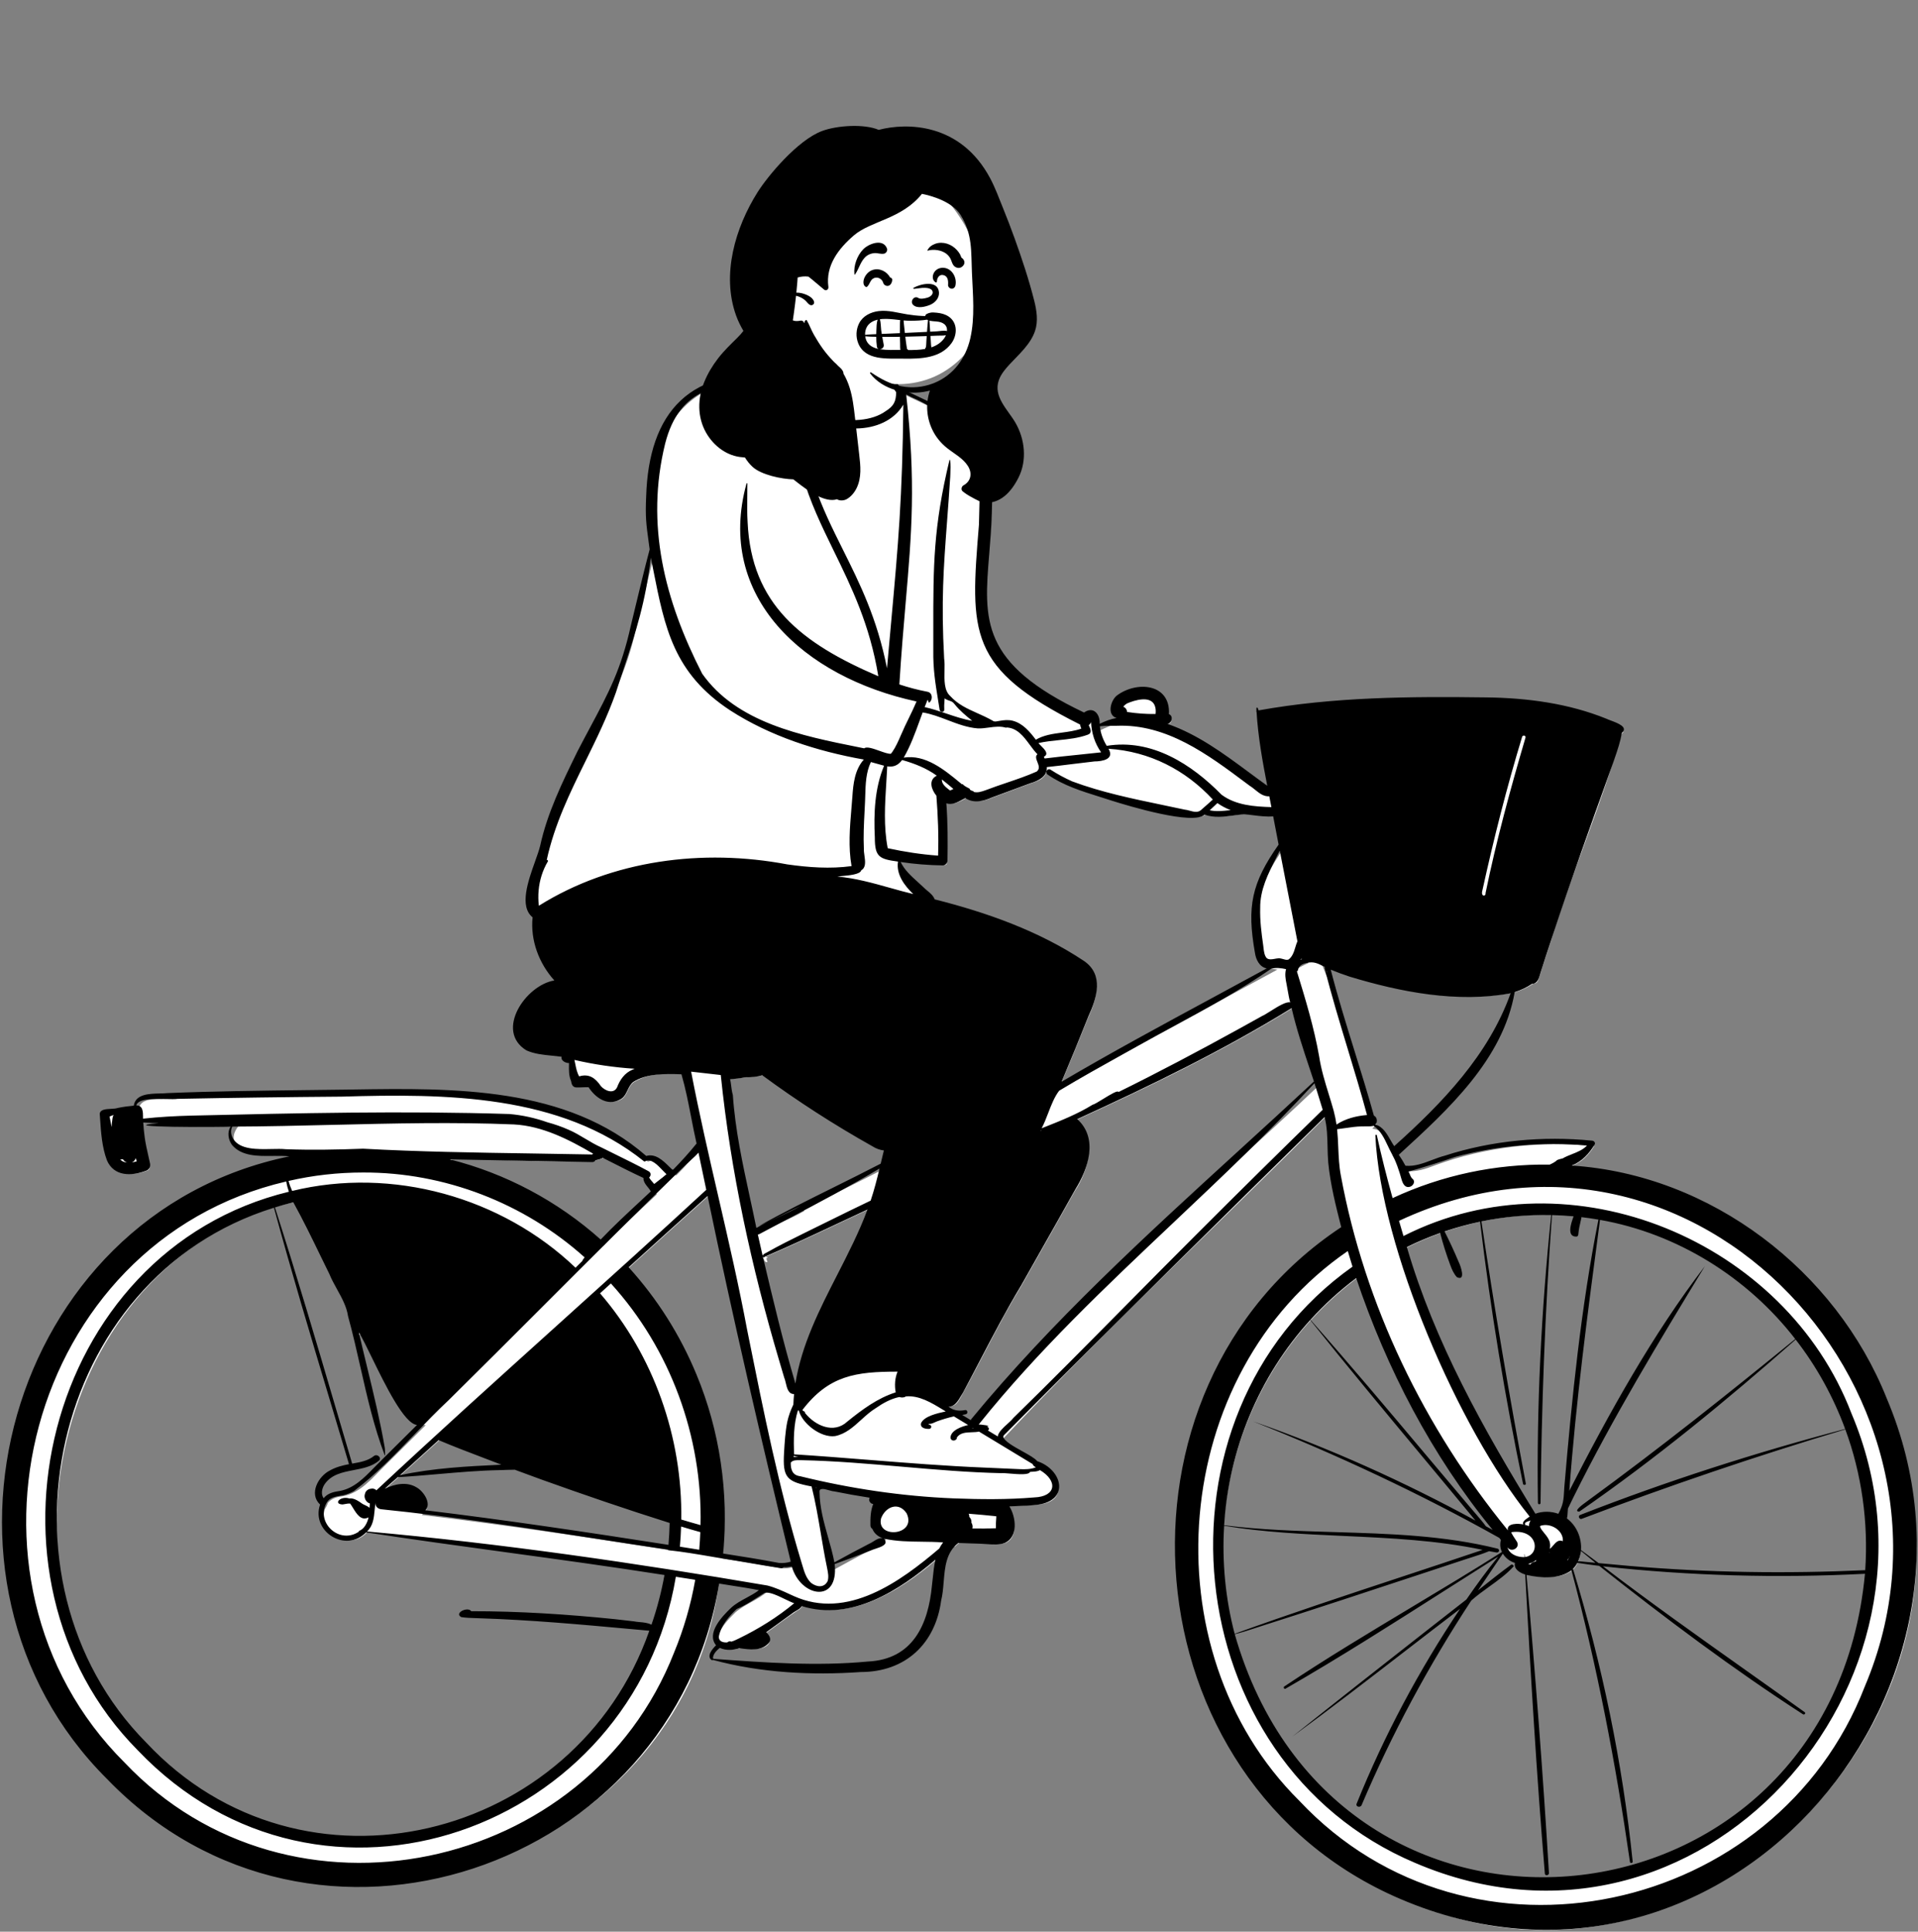 <svg width="853" height="859" viewBox="0 0 853 859" fill="none" xmlns="http://www.w3.org/2000/svg">
<rect x="0" y="0" width="853" height="859" fill="#808080" stroke="none"/>
<path fill-rule="evenodd" clip-rule="evenodd" d="M831.862 699.602C818.982 864.625 594.152 888.319 549.27 729.314L549.242 729.324C549.084 728.706 548.745 727.468 548.565 726.857L548.593 726.851C544.611 711.275 543.126 694.417 544.257 678.094L544.26 678.094C546.412 644.412 560.769 610.744 583.811 586.141L583.813 586.144C590.235 579.191 597.293 572.93 604.827 567.388C619.063 610.313 639.708 648.699 665.871 680.625L664.859 681.874C666.12 682.571 667.373 683.268 668.625 683.97C669.059 684.494 669.53 685.082 669.958 685.623C668.211 690.082 671.919 694.408 676.304 695.261C674.968 698.398 678.239 699.638 680.202 700.203C686.67 701.682 694.269 702.004 699.166 698.381C705.489 692.597 703.269 681.184 696.435 676.848C696.462 676.775 696.486 676.7 696.51 676.626C695.595 676.529 694.767 676.19 694.087 675.635C690.668 674.314 686.678 674.328 683.33 675.806C660.594 638.875 637.794 598.739 625.176 554.984C630.506 552.323 636.047 549.967 641.673 547.993L641.67 547.985C641.821 547.934 642.276 547.781 642.419 547.728L642.419 547.731C647.641 545.935 653.017 544.431 658.426 543.266L658.425 543.261C658.902 543.164 659.897 542.955 660.377 542.853L660.378 542.859C670.019 540.918 680.064 540.002 690.067 540.144L690.068 540.143C690.443 540.149 691.866 540.178 692.328 540.187L692.327 540.196C695.726 540.29 699.223 540.541 702.637 540.869C702.603 540.995 702.55 541.159 702.484 541.349C702.763 541.364 703.035 541.406 703.301 541.471C703.34 541.3 703.381 541.129 703.419 540.959C706.113 541.263 708.835 541.631 711.511 542.085L711.511 542.084L713.427 542.415L713.426 542.422C747.774 548.482 780.139 568.854 801.221 596.763L801.22 596.764C810.117 608.352 817.268 621.264 822.493 635.173L822.495 635.172L823.334 637.448L823.329 637.449C830.349 657.004 833.287 678.474 831.828 699.603L831.862 699.602ZM586.265 482.969C534.624 532.118 477.341 577.842 433.619 634.639L425.443 629.704L426.268 629.546C423.536 629.275 421.009 626.721 418.986 625.059C423.344 625.365 424.732 626.174 427.329 621.201C436.428 604.856 444.275 588.181 454.086 572.048C462.113 557.826 470.147 543.738 478.169 529.369C482.408 523.179 489.491 506.701 477.817 498.416C508.403 484.468 543.642 467.713 576.308 447.388C578.951 459.336 583.075 470.893 586.864 482.411L586.265 482.969ZM410.777 396.53C406.4 392.508 401.581 388.626 399.384 382.794C406.146 383.906 412.835 384.547 420.303 384.67C420.729 384.67 421.122 384.27 421.127 383.824C421.279 375.222 421.267 365.752 420.488 356.559C424.159 358.377 427.108 356.302 430.432 354.52C433.914 357.12 437.51 356.349 441.765 354.521C441.805 354.509 458.958 348.158 458.997 348.152C462.822 346.956 464.464 345.816 465.427 343.387C465.922 343.518 466.92 343.779 467.414 343.906C471.522 349.995 531.132 368.9 536.431 361.889C541.974 364.24 548.602 362.338 554.47 361.918C559.057 362.303 563.72 363.334 568.3 362.754C569.204 367.498 570.12 372.244 571.038 376.985C558.729 394.911 556.898 403.03 560.405 424.567C561.163 429.023 562.633 430.519 568.122 431.167C535.506 449.013 502.707 466.116 470.5 485.198C475.056 474.411 479.585 463.418 483.873 452.637C485.395 449.326 487.432 444.462 487.594 439.931C488.855 423.108 436.318 407.682 415.736 402.113C415.154 399.719 412.512 398.307 410.777 396.53V396.53ZM578.325 427.367C578.562 426.958 579.491 425.005 579.717 424.553C580.242 425.547 581.273 427.388 581.932 428.284C580.647 428.745 577.502 430.464 576.256 431.121L578.325 427.367ZM395.365 513.021C394.811 515.263 394.308 517.392 393.822 519.439C381.653 525.777 369.552 531.572 357.344 537.783L357.73 538.495C350.821 542.535 343.304 544.98 336.518 549.175C331.213 526.308 327.169 503.143 324.163 479.796C326.964 479.693 329.748 479.43 332.579 478.853C335.404 478.924 338.051 478.612 340.299 477.87C356.001 489.45 372.616 500.169 389.691 509.753C391.589 511.016 393.566 511.427 395.711 511.622L395.365 513.021ZM393.393 686.408C391.488 686.22 389.763 688.215 387.929 688.871C382.236 691.813 376.675 694.808 371.202 697.858C369.306 686.846 364.565 676.655 364.241 665.268L364.058 665.612C363.369 664.275 361.969 661.892 361.163 660.609C362.511 660.923 365.06 661.507 366.39 661.809L366.241 662.016C367.963 661.719 370.313 662.811 371.943 663.022C377.853 664.139 383.889 665.285 389.883 666.155C388.341 668.557 388.425 668.687 391.279 668.692C389.646 671.964 389.267 675.924 389.424 679.371C389.47 679.997 389.723 679.872 390.042 680.117C390.675 681.915 391.914 683.154 394.02 683.942L393.393 686.408ZM341.329 561.234L340.794 559.563L341.458 559.339C341.352 559.078 340.937 558.929 340.612 558.996L340.551 558.805C356.93 551.817 372.96 543.96 389.115 536.516C379.629 563.884 360.776 587.543 356.042 616.569L353.546 616.732C347.985 597.966 343.437 578.744 339.039 560.156L339.821 559.892C339.713 560.71 340.526 561.425 341.329 561.234V561.234ZM353.119 696.769C351.34 697.374 349.19 697.589 347.209 697.386C338.597 695.728 329.823 694.373 321.264 693.033C326.132 646.362 310.561 598.813 278.815 564.573C290.62 553.841 303.145 542.538 316.525 530.533C329.029 591.173 343.242 651.033 354.231 696.395L353.119 696.769ZM300.135 678.383C300.057 682.102 299.823 685.864 299.484 689.567C264.014 684.03 225.896 678.273 187.593 673.69L189.3 671.85C191.447 669.213 187.835 664.88 185.699 663.671C181.689 661.284 177.194 662.186 172.757 664.297L171.287 662.24C179.48 654.827 187.687 647.477 195.844 640.024C205.322 644.062 214.916 647.55 224.478 651.249L224.104 653.548C226.24 653.558 228.392 653.278 230.437 653.486C254.059 662.291 278.986 670.764 300.156 677.423L300.135 678.383ZM297.804 701.729C296.361 709.794 294.219 717.751 291.485 725.434L291.465 725.424C261.631 819.799 132.244 851.892 65.093 776.853C-10.331 703.04 26.471 556.487 132.138 534.294C138.187 545.167 143.268 556.131 148.694 567.142C151.303 573.508 156.013 579.161 157.081 586.135C157.785 588.697 158.444 591.258 159.079 593.818C159.182 593.866 159.286 593.914 159.391 593.959C159.383 593.926 159.375 593.893 159.367 593.859L161.703 592.892C166.373 600.917 172.345 614.986 177.662 623.543C184.549 633.907 184.216 633.153 189.344 633.746C183.249 639.792 177.06 645.936 170.965 651.975C165.559 657.225 160.452 663.899 152.318 665.395C149.672 665.638 147.427 666.485 145.855 668.268C145.488 669.376 144.939 670.417 144.315 671.41C141.524 681.902 155.897 690.059 163.397 681.173C208.549 688.092 252.863 693.312 298.036 700.442L297.804 701.729ZM201.077 515.381C219.158 515.128 241.03 517.327 264.955 515.991C266.38 515.61 268.016 515.328 269.108 514.535C275.485 517.776 281.966 521.119 288.523 524.145C288.018 526.987 291.094 528.679 292.074 531.165C284.073 538.689 275.84 546.048 268.248 554.1C249.081 536.72 225.707 524.171 200.739 517.902L201.077 515.381ZM850.651 665.61C841.523 590.957 775.669 524.593 699.956 520.698L699.574 518.227C703.185 516.823 706.354 513.93 708.997 509.627C685.06 507.232 660.353 510.054 638.337 518.156C634.25 519.739 629.815 521.312 625.282 520.719C624.625 519.419 623.828 518.062 622.952 516.696C622.915 516.69 622.878 516.681 622.841 516.668C621.503 516.195 620.219 515.545 619.568 514.218C618.966 512.991 618.986 511.515 618.736 510.195C618.691 509.955 618.748 509.75 618.862 509.592C616.764 505.984 614.814 502.335 610.313 501.93L611.794 500.351C612.415 499.631 612.044 498.355 610.979 498.136C604.962 476.403 597.606 455.581 591.89 433.711L590.057 434.238C589.822 433.643 588.371 430.033 588.104 429.365L591.348 431.617L590.961 430.118C619.393 441.155 647.002 446.018 673.521 441.394L673.535 441.317C676.668 440.367 679.609 439.017 682.043 437.294C683.581 437.407 683.991 436.492 684.739 433.98C686.301 428.829 688.057 423.638 689.723 418.612C699.278 387.409 712.438 357.441 721.1 326.402C721.327 326.216 722.119 325.461 721.961 325.42C687.842 305.525 605.72 311.566 561.193 318.237C561.965 330.245 564.266 342.002 566.489 353.429C550.319 341.961 534.871 328.466 515.456 322.709L520.026 321.779C520.774 321.656 521.249 320.211 520.465 319.906L519.566 319.584C521.239 306.619 506.624 305.095 498.444 311.476C496.654 312.955 494.658 318.05 497.972 319.168L497.824 321.652C495.1 322.062 491.607 323.598 488.693 325.088C489.347 321.127 487.884 315.702 483.26 319.437C416.972 289.129 445.729 257.999 440.345 208.861C440.002 194.108 438.224 193.18 424.181 186.57C416.079 181.627 407.368 178.166 398.978 173.82L399.574 173.225C398.799 171.679 397.123 168.333 396.2 166.49L395.856 166.591C394.578 163.509 393.594 160.384 393.015 157.14C392.678 153.37 390.913 151.085 386.709 150.365C376.137 148.141 365.563 149.843 361.326 161.001L361.273 161.009C360.245 163.957 358.261 166.967 355.791 168.404L357.32 169.77C357.256 169.887 357.192 170.005 357.128 170.121L354.728 169.406C354.734 169.277 354.748 169.096 354.759 168.965C353.411 169.577 351.813 170.038 350.178 170.036C298.986 161.353 283.656 201.365 291.266 245.492C288.251 256.88 285.586 268.286 282.836 279.62C274.81 317.453 250.712 340.967 242.505 377.538C240.34 386.426 231.354 402.77 239.243 408.47C237.891 418.916 242.28 430.137 250.107 437.992C238.281 438.323 221.802 457.591 235.749 467.071C240.824 469.293 246.92 469.037 252.455 469.996L252.029 471.416C252.256 472.676 254.378 472.595 255.402 472.471C255.399 475.495 255.014 478.794 256.251 481.473C256.387 483 257.014 483.499 257.326 483.394C259.368 483.46 261.44 483.207 263.504 483.327C266.628 488.355 271.302 491.53 276.136 488.962C279.077 487.432 279.027 483.345 281.81 481.274C289.096 476.704 297.373 477.455 305.074 477.577C308.265 488.276 309.703 499.136 312.213 509.936C308.922 514.064 305.157 518.253 300.836 522.64L300.272 522.508L299.7 522.685C296.417 519.75 292.771 514.742 288.111 516.566C249.206 481.381 186.606 486.791 138.505 487.136C116.749 487.393 94.284 487.63 72.221 488.634C65.927 488.779 61.867 489.244 61.65 493.973C57.489 494.154 54.4 495.176 50.486 495.479C48.042 495.608 46.768 495.804 46.684 496.5C47.157 503.25 47.423 510.312 49.779 516.616C52.245 522.855 59.766 522.85 65.509 520.547C67.663 519.624 65.806 516.957 65.743 515.326C64.433 509.982 63.615 504.514 63.368 498.896C66.083 499.108 68.458 499.235 71.586 499.277L71.639 500.725C77.14 500.939 100.519 501.351 106.221 500.556C103.882 503.381 102.976 506.281 105.222 509.463C111.153 516.065 122.089 513.06 129.878 514.055L129.999 516.582C7.312 539.399 -39.399 705.716 49.589 791.341C136.609 885.808 302.988 829.556 319.807 703.836C327.047 705.051 334.324 706.012 341.545 707.544C337.281 711.423 331.157 713.386 326.972 717.098C319.712 724.162 317.56 728.801 320.888 732.444L320.95 732.392C323.616 733.875 326.868 733.749 329.842 732.741C331.725 732.997 333.681 733.293 335.554 733.293C338.599 733.23 341.478 732.467 342.282 730.063C342.371 729.149 340.619 727.592 339.766 726.83C344.461 723.555 349.182 719.792 354.57 716.243C355.89 715.585 356.511 714.934 356.972 713.776C380.141 722.058 404.398 704.352 419.169 691.207C419.151 691.282 419.134 691.36 419.117 691.436C420.911 689.672 422.797 687.955 424.842 687.651C425.437 687.05 426.102 686.482 426.85 685.956L437.77 686.342C440.713 686.447 444.634 687.09 447.307 686.099C453.497 683.123 450.85 674.002 447.703 669.798C452.663 669.503 457.698 669.586 462.625 668.922C475.253 667.445 471.663 654.817 461.539 651.96C458.733 648.346 446.268 644.515 445.926 639.974C492.934 590.076 543.726 542.525 590.802 495.376C592.351 500.457 592.675 505.879 592.724 511.013C592.731 523.359 596.012 535.583 598.991 547.374C490.196 616.04 504.586 795.545 624.244 844.349C741.48 898.008 868.833 788.132 850.651 665.61V665.61Z" fill="white"/>
<path fill-rule="evenodd" clip-rule="evenodd" d="M709.147 509.041C706.752 512.986 703.489 516.569 699.006 518.312C761.007 522.332 816.462 565.133 839.054 621.763C895.644 755.111 763.582 904.785 622.703 844.418C501.356 792.445 487.397 617.988 596.491 545.702C594.093 536.288 591.666 526.71 590.722 517.035C590.513 514.677 590.46 512.304 590.408 509.933C590.311 505.498 590.213 501.067 589.086 496.737C542.22 542.852 495.357 588.979 449.055 635.64L447.476 637.242C447.385 637.335 447.276 637.434 447.161 637.54C446.726 637.939 446.197 638.424 446.174 638.925C446.697 640.944 450.798 643.219 454.65 645.356C457.534 646.956 460.279 648.479 461.279 649.76C472.438 653.48 475.858 667.062 461.774 669.082C458.642 669.516 455.474 669.625 452.31 669.734C451.174 669.773 450.039 669.812 448.907 669.866C451.857 674.621 452.981 683.519 446.747 686.181C444.381 687.046 441.575 686.842 438.955 686.652C438.179 686.595 437.418 686.54 436.691 686.514C433.202 686.391 429.714 686.267 426.226 686.143C420.772 690.254 420.225 696.889 419.689 703.407C419.451 706.296 419.215 709.162 418.554 711.775C415.995 730.899 402.726 743.534 382.819 743.538C360.904 745.073 338.243 743.897 316.999 738.132C316.926 738.245 316.78 738.347 316.638 738.295C313.926 736.646 316.861 733.136 318.458 731.654C314.031 726.251 321.124 718.817 325.052 715.065C327.007 713.219 329.453 711.893 331.905 710.565C333.849 709.512 335.795 708.458 337.502 707.141C333.628 706.367 329.719 705.76 325.811 705.154C323.816 704.844 321.822 704.535 319.833 704.203C299.215 831.101 139.394 886.219 47.648 791.14C-41.369 702.621 2.772 540.139 128.706 514.22C126.469 513.977 123.989 514.009 121.447 514.041C114.675 514.127 107.457 514.218 103.179 509.147C101.489 506.846 100.95 503.391 102.576 501.004C99.526 501.318 48.359 501.395 70.534 499.449C68.251 499.416 65.974 499.338 63.704 499.172C63.843 501.435 64.061 503.695 64.379 505.941C64.76 508.648 65.359 511.288 65.96 513.936C66.221 515.085 66.482 516.235 66.725 517.393C67.028 518.827 66.302 520.243 64.832 520.668C58.379 523.084 50.665 523.194 47.556 515.987C45.352 510.11 44.922 503.683 44.504 497.434C44.459 496.751 44.413 496.071 44.365 495.394C44.443 493.354 47.037 493.217 49.385 493.092C50.51 493.033 51.578 492.976 52.285 492.715C54.687 492.209 57.074 491.895 59.498 491.679C60.273 486.514 66.265 486.367 71.156 486.246C72.35 486.216 73.48 486.188 74.451 486.089C95.436 485.234 116.442 484.991 137.446 484.748C142.975 484.684 148.503 484.62 154.031 484.545C154.996 484.53 155.964 484.516 156.934 484.501C201.775 483.821 251.925 483.06 287.396 514.036C291.562 512.847 294.869 516.098 297.683 518.863C298.133 519.306 298.571 519.736 298.998 520.134C299.13 520.093 299.263 520.091 299.391 520.121C303.026 516.407 306.527 512.568 309.791 508.509C308.902 504.634 308.142 500.725 307.382 496.817C306.136 490.403 304.89 483.989 303.069 477.723L302.809 477.715C295.835 477.517 287.581 477.282 281.581 481.163C280.395 482.117 279.752 483.46 279.112 484.795C278.309 486.471 277.511 488.137 275.649 489.013C270.063 491.992 264.706 488.056 261.756 483.477C260.849 483.448 259.95 483.486 259.053 483.524C258.117 483.563 257.182 483.603 256.242 483.566C254.663 483.478 254.177 482.141 253.972 480.717C252.954 478.378 253.004 475.83 253.052 473.353C253.056 473.143 253.06 472.933 253.063 472.724C251.587 472.813 249.269 471.598 249.767 469.94C248.319 469.729 246.85 469.584 245.379 469.439C241.527 469.059 237.659 468.677 234.117 467.098C219.973 458.437 233.733 438.086 246.544 435.999C239.67 428.407 235.823 418.099 236.864 407.923C230.838 403.069 234.862 391.783 237.961 383.093C238.905 380.446 239.762 378.04 240.224 376.129C243.398 361.549 249.994 348.073 256.534 334.713L256.833 334.103C258.861 330.188 260.757 326.64 262.535 323.314C270.612 308.205 276.237 297.683 280.55 278.236C281.175 275.661 281.795 273.084 282.415 270.507C284.521 261.755 286.627 253.002 288.927 244.302C288.755 243.014 288.595 241.842 288.446 240.758C287.403 233.148 286.949 229.838 287.373 220.724C288.496 183.832 306.52 161.684 349.323 167.66C354.745 167.297 357.639 163.682 359.233 158.893C359.38 158.563 359.89 158.807 359.805 159.13C359.09 162.447 357.992 166.219 354.986 168.177C353.49 185.689 381.874 191.539 393.855 182.854C397.519 180.576 398.475 178.559 398.56 174.416C396.919 172.407 396.631 169.927 396.343 167.446C396.189 166.116 396.035 164.785 395.671 163.528L400.101 172.37C402.759 173.717 405.452 174.988 408.143 176.258C413.428 178.752 418.706 181.242 423.697 184.304C437.95 191.039 440.221 192.213 440.59 207.64C441.912 222.473 440.871 235.1 439.954 246.235C437.511 275.868 435.941 294.927 482.103 316.852C486.353 313.881 489.289 317.661 489.059 321.875C491.462 320.706 493.875 319.768 496.563 319.284C492.203 317.953 493.905 311.643 496.607 309.37C505.437 302.663 520.609 303.891 519.865 317.593C521.895 318.32 521.273 321.513 519.249 321.925C532.724 326.616 544.186 335.108 555.539 343.518C558.219 345.503 560.892 347.483 563.584 349.408C561.471 338.518 559.486 327.555 558.837 316.517C558.67 316.459 558.639 316.205 558.814 316.129C558.521 314.302 559.256 314.016 559.734 315.905C593.047 309.9 627.248 309.675 661.026 310.126C679.236 310.354 697.563 312.779 714.492 319.642C714.927 319.867 715.62 320.126 716.417 320.423C719.536 321.589 724.243 323.348 721.261 325.953C720.658 329.746 719.393 333.433 718.139 337.091C717.925 337.716 717.711 338.34 717.501 338.964C717.007 340.337 716.514 341.709 716.02 343.081C707.302 367.327 698.585 391.57 690.529 416.039C690.317 416.675 690.105 417.311 689.893 417.948C688.28 422.791 686.666 427.635 685.151 432.508C685.079 432.738 685.009 432.98 684.938 433.228C684.384 435.144 683.718 437.445 681.411 437.463C679.032 439.087 676.381 440.306 673.632 441.19C668.413 471.131 644.146 493.335 622.491 513.15L622.087 513.519C623.157 515.089 624.174 516.713 625.059 518.398C629.175 518.761 633.031 517.299 636.848 515.851C638.734 515.135 640.611 514.423 642.506 513.937C663.463 507.138 686.187 505.074 708.101 507.246C708.96 507.332 709.683 508.212 709.147 509.041ZM577.87 800.811C653.809 881.709 790.057 851.461 829.3 750.063C883.268 622.905 755.074 480.718 622.187 542.899L622.254 543.131C622.886 545.309 623.516 547.484 624.172 549.653C699.012 511.642 794.199 552.094 823.386 628.491C874.165 748.116 755.828 882.572 629.356 828.415C522.711 783.274 507.984 629.513 601.505 563.272C600.779 560.964 600.079 558.648 599.404 556.327C520.209 610.641 510.163 733.683 577.87 800.811ZM709.55 694.964C707.385 693.205 705.231 691.436 703.086 689.651C702.929 691.234 702.531 692.786 701.868 694.248C704.43 694.48 706.99 694.722 709.55 694.964ZM698.188 692.005C698.09 692.179 697.987 692.351 697.88 692.519C697.885 692.535 697.889 692.549 697.894 692.564C697.898 692.578 697.903 692.593 697.908 692.608C698.008 692.409 698.1 692.21 698.188 692.005ZM697.549 693.031C697.369 693.298 697.18 693.563 696.977 693.82L697.136 693.835C697.3 693.626 697.452 693.407 697.587 693.18C697.581 693.155 697.575 693.13 697.568 693.105C697.562 693.081 697.555 693.056 697.549 693.031ZM689.144 690.302C689.131 690.534 689.147 690.609 689.17 690.609C689.211 690.609 689.283 690.34 689.229 690.33C689.234 690.33 689.203 690.322 689.144 690.302ZM686.826 681.815C687.825 683.029 688.874 684.304 689.242 685.854C689.477 686.859 689.398 687.792 689.295 688.774C689.794 688.382 690.252 687.843 690.714 687.298C691.887 685.917 693.091 684.5 695.056 685.345C695.408 680.455 689.442 676.997 685.056 678.533C685.011 678.584 684.864 678.842 684.907 678.933C685.273 679.927 686.034 680.852 686.826 681.815ZM683.112 694.284C683.112 694.087 683.145 693.886 683.214 693.699C682.183 694.589 680.934 695.148 679.59 695.423C679.929 695.529 680.282 695.624 680.626 695.718C680.997 694.93 682.171 694.571 683.053 694.302L683.112 694.284ZM679.862 676.429C679.062 676.683 678.162 676.968 678.172 677.721C678.47 677.674 678.214 678.018 678.067 678.034C678.705 678.18 679.336 678.389 679.947 678.649C679.962 677.805 680.268 676.837 680.678 676.128C680.458 676.24 680.167 676.332 679.862 676.429ZM673.753 684.25C674.051 684.695 674.349 685.14 674.63 685.597C676.201 688.273 672.18 690.611 670.365 688.064C670.47 688.396 670.603 688.714 670.762 689.009C670.885 688.908 670.986 689.098 670.844 689.155C672.23 691.543 675.207 692.483 677.946 692.436C677.799 690.548 678.016 690.523 678.136 692.424C685.286 691.497 684.082 679.812 672.342 681.317C672.265 681.383 672.188 681.453 672.114 681.524C672.578 682.495 673.166 683.373 673.753 684.25ZM603.144 568.368C595.878 573.816 588.985 580.101 582.81 586.899C600.233 606.64 617.212 626.82 634.183 646.991C640.569 654.581 646.955 662.17 653.363 669.735C654.082 670.588 654.814 671.435 655.546 672.284C657.365 674.391 659.19 676.505 660.847 678.724C661.84 679.27 662.836 679.808 663.845 680.327C636.709 647.173 616.714 608.676 603.144 568.368ZM544.417 678.482C543.433 694.63 545.011 711.082 549.09 726.534C573.69 717.622 598.556 709.404 623.418 701.187C635.42 697.221 647.421 693.254 659.39 689.211C639.032 684.914 618.286 683.968 597.531 683.021C579.753 682.21 561.969 681.399 544.417 678.482ZM634.307 699.164C609.768 707.273 585.228 715.382 560.599 723.223C559.732 723.5 558.864 723.785 557.994 724.072C555.068 725.034 552.119 726.003 549.134 726.693C594.531 885.786 814.091 862.891 829.413 699.848C790.571 701.835 751.559 700.791 712.886 696.524C733.696 712.445 755.091 727.614 776.474 742.775C785.213 748.972 793.95 755.167 802.644 761.411C803.183 761.895 802.493 762.653 801.9 762.359C770.513 742.076 740.495 719.492 711.224 696.323C707.98 695.924 704.741 695.481 701.514 694.984C700.991 695.972 700.339 696.892 699.557 697.688C712.454 740.093 721.604 783.803 726.105 827.848C726.152 828.523 725.023 828.672 724.902 828.007C718.602 784.348 710.293 740.98 698.888 698.308C693.296 702.376 685.349 701.78 678.89 700.345C682.815 744.503 686.235 788.765 688.875 833.002C688.811 833.977 687.274 834.294 687.056 833.243C683.337 788.969 680.751 744.543 678.31 700.171C675.851 699.409 673.127 697.732 673.753 695.025C671.494 694.327 669.523 692.811 668.367 690.899C667.15 692.695 665.93 694.488 664.709 696.281C662.229 699.924 659.75 703.566 657.307 707.232C657.804 706.838 658.3 706.444 658.797 706.05C663.137 702.602 667.48 699.152 671.95 695.886C672.473 695.503 673.091 695.967 673.207 696.492C670.201 699.887 666.267 702.72 662.336 705.55C659.55 707.555 656.767 709.559 654.317 711.761C635.391 740.591 618.996 771.029 605.56 802.699C605.001 804.022 602.779 803.458 603.336 802.097C615.569 771.748 631.073 742.725 649.331 715.458C641.163 721.679 632.954 728.016 624.73 734.364C608.056 747.235 591.321 760.153 574.756 772.245C594.454 756.514 614.282 740.935 634.126 725.385C636.141 723.81 638.156 722.235 640.171 720.66C644.163 717.539 648.154 714.418 652.144 711.3C656.625 704.772 661.308 698.379 666.281 692.225C658.544 697.103 650.819 702.026 643.089 706.953C619.481 721.998 595.828 737.073 571.65 750.982C571.04 751.116 570.722 750.461 571.078 750.014C589.552 737.651 608.781 726.113 627.979 714.594C641.414 706.532 654.834 698.48 667.969 690.161C667.197 688.545 666.966 686.693 667.51 684.795C667.387 684.64 667.264 684.487 667.141 684.335C667.011 684.176 666.882 684.017 666.753 683.86C631.73 664.259 593.965 646.582 557.311 632.086C591.464 644.006 624.491 658.92 656.186 676.176C648.413 666.756 640.595 657.364 632.775 647.972C615.943 627.753 599.107 607.53 582.712 587.005C559.99 611.902 546.399 644.745 544.43 678.278C560.624 680.328 577.009 680.815 593.391 681.302C617.831 682.028 642.263 682.754 666.038 688.669C667.161 689.042 666.687 690.546 665.558 690.377C664.453 690.211 663.352 690.015 662.255 689.8C659.747 690.848 657.142 691.677 654.543 692.504C653.599 692.804 652.656 693.104 651.718 693.414C645.914 695.328 640.111 697.246 634.307 699.164ZM798.592 595.689C767.927 622.735 736.07 648.902 702.389 672.192C699.478 672.198 703.706 669.149 705.742 667.679C706.182 667.362 706.52 667.118 706.662 666.995C738.016 644.12 768.372 619.964 798.41 595.452C777.187 568.045 745.902 548.501 711.573 542.468L711.305 544.495C706.077 583.898 700.848 623.314 697.923 662.963C715.519 628.551 734.93 593.498 758.207 563.071C737.746 596.71 717.317 630.412 699.832 665.667C699.401 666.521 698.983 667.396 698.562 668.275C698.153 669.129 697.743 669.988 697.316 670.839C697.262 671.335 697.234 671.843 697.207 672.352C697.155 673.327 697.103 674.309 696.862 675.229C701.205 678.456 703.524 684.018 703.117 689.299C705.736 691.227 708.352 693.16 710.965 695.1L711.606 695.161C716.098 695.587 720.589 696.013 725.087 696.39C759.805 699.358 794.725 699.845 829.526 698.243C830.972 676.978 827.967 655.423 820.675 635.637C781.106 647.494 741.973 660.786 703.392 675.428C702.373 675.753 701.683 674.163 702.661 673.721C741.145 658.681 780.601 645.981 820.611 635.46C815.338 621.137 807.878 607.622 798.592 595.689ZM642.449 547.615C644.723 552.085 646.791 556.603 648.738 561.213C649.548 562.82 652.089 569.902 647.943 567.95C646.515 566.433 645.668 564.419 644.963 562.499C643.229 557.833 641.72 553.12 640.49 548.297C635.46 550.086 630.471 552.191 625.676 554.55C638.062 596.935 659.8 635.656 682.84 673.134C686.081 671.944 689.824 671.992 693.04 673.18C695.269 669.107 695.396 666.829 695.618 662.838C695.645 662.354 695.673 661.844 695.707 661.302C699.092 621.495 703.096 581.588 710.881 542.345C708.393 541.914 705.892 541.551 703.376 541.256C703.303 541.571 703.229 541.888 703.154 542.206C702.634 544.413 702.097 546.697 701.93 548.96C701.894 549.353 701.655 549.817 701.209 549.89C696.474 550.17 698.822 543.682 699.773 541.056L699.834 540.886C696.649 540.596 693.445 540.412 690.224 540.341C687.081 582.964 685.577 625.664 685.13 668.381C685.092 669.112 684.017 669.11 683.975 668.381C683.312 625.677 685.447 582.819 689.875 540.331C679.41 540.121 668.951 541.066 658.838 543.161C664.645 582.146 671.297 621.005 678.585 659.735C678.657 660.45 677.549 660.533 677.356 659.899C669.335 621.352 662.889 582.38 658.236 543.288C652.898 544.414 647.633 545.855 642.449 547.615ZM595.168 510.164C595.349 514.375 595.53 518.586 596.324 522.751C606.957 580.436 633.36 634.831 670.59 680.503C670.598 680.501 670.606 680.501 670.616 680.501C669.873 677.216 675.41 677.442 677.49 677.91C676.795 676.829 678.418 675.708 679.55 674.925C679.845 674.721 680.106 674.541 680.285 674.389C648.658 635.121 613.978 554.919 611.669 504.943C611.669 504.575 612.249 504.484 612.328 504.855C614.383 514.222 616.768 523.532 619.328 532.791C641.234 522.606 664.982 517.55 689.23 517.889C690.44 517.322 691.58 516.766 692.514 515.871C693.133 515.572 693.686 515.446 694.267 515.313C694.485 515.263 694.707 515.213 694.938 515.152C696.252 514.382 697.697 513.81 699.14 513.239C701.577 512.275 704.007 511.314 705.785 509.406C686.16 507.646 666.21 509.362 647.199 514.46C640.316 516.79 633.412 519.056 626.399 520.984C626.65 521.374 626.833 521.827 627.017 522.28C627.325 523.04 627.632 523.799 628.258 524.263C629.592 525.394 628.502 527.317 627.081 527.735C624.709 528.436 623.772 526.08 623.28 524.331C622.179 520.415 620.885 516.5 618.894 512.924C618.285 511.82 617.738 510.662 617.191 509.502C615.618 506.17 614.035 502.816 610.915 500.634C609.745 500.927 608.523 500.909 607.307 500.891C606.758 500.883 606.211 500.875 605.67 500.896C603.179 500.934 600.705 501.296 598.241 501.657C597.047 501.832 595.855 502.006 594.664 502.143C594.937 504.809 595.052 507.486 595.168 510.164ZM590.982 486.725C591.717 489.11 592.453 491.495 593.123 493.9C593.664 495.951 594.082 498.01 594.393 500.077C598.378 497.428 603.205 496.233 607.958 495.833C605.336 486.094 602.387 476.371 599.44 466.655C595.773 454.562 592.109 442.481 589.083 430.398C589.073 430.265 589.08 430.129 589.095 429.993L588.83 429.853C586.183 428.453 584.216 427.413 581.046 428.244C579.149 428.626 577.559 429.508 577.221 431.444C577.171 431.731 576.988 431.883 576.766 431.935C580.607 444.428 584.42 456.975 586.686 469.877C587.562 475.636 589.271 481.178 590.982 486.725ZM500.1 581.146C510.77 570.351 521.442 559.556 532.196 548.842C550.747 530.263 569.442 511.818 588.252 493.496C587.501 490.948 586.704 488.417 585.906 485.884C585.466 484.488 585.025 483.091 584.592 481.689C564.789 503.139 543.448 523.303 522.107 543.468C491.791 572.112 461.473 600.759 435.557 633.094C435.459 633.22 435.354 633.336 435.241 633.439C435.947 633.428 441.836 634.133 438.759 634.259C439.643 634.479 440.256 635.596 439.355 636.121C440.813 637.001 442.271 637.882 443.729 638.762C444.021 636.856 446.063 634.997 447.98 633.253C449.006 632.32 449.996 631.419 450.662 630.562C467.335 614.289 483.716 597.718 500.1 581.146ZM460.348 652.299C459.871 651.979 459.377 651.648 459.286 651.075C451.322 646.258 443.36 641.44 435.4 636.617C434.382 636.837 433.26 636.876 432.131 636.914C429.59 637 427.017 637.088 425.536 639.256C425.595 639.616 425.462 640.012 425.116 640.181C424.415 640.94 422.772 640.677 422.722 639.278C422.83 636.006 427.847 634.306 430.566 633.689C428.455 632.41 426.345 631.132 424.235 629.854C421.658 630.427 419.126 631.194 416.649 632.095C416.363 632.199 416.056 632.341 415.738 632.488C414.883 632.884 413.947 633.318 413.114 633.137C413.079 633.177 413.047 633.216 413.018 633.255C412.985 633.299 412.955 633.343 412.928 633.387C412.983 633.41 413.037 633.434 413.09 633.457C413.259 633.53 413.411 633.596 413.505 633.621C414.538 633.908 414.279 635.357 413.259 635.407C411.668 635.486 409.098 635.057 409.632 632.854C411.012 629.76 416.938 628.458 420.272 627.726C420.386 627.701 420.497 627.676 420.604 627.653C420.134 627.37 419.66 627.081 419.18 626.788C414.232 623.771 408.771 620.441 402.879 620.972C401.999 621.586 400.93 621.542 399.937 621.244C396.106 622.044 392.644 623.994 389.475 626.199C387.145 627.612 385.072 629.496 383 631.379C379.523 634.539 376.05 637.695 371.37 638.618C365.028 639.473 356.754 633.002 355.276 627.282C355.135 627.262 354.994 627.229 354.855 627.187C352.884 633.537 352.947 640.185 353.129 646.728C364.257 647.431 375.377 648.316 386.498 649.201C403.539 650.557 420.585 651.914 437.668 652.618C442.927 652.875 448.185 653.107 453.446 653.313C455.922 653.435 458.346 653.397 460.672 652.523C460.568 652.447 460.458 652.374 460.348 652.299ZM353.057 647.378C353.032 647.567 353 647.757 352.964 647.947C353.672 647.819 354.401 647.795 355.129 647.801C354.407 647.712 353.694 647.592 353.057 647.378ZM459.927 665.899C469.79 665.531 470.538 658.496 462.494 653.742C461.495 654.343 460.188 654.411 459.02 654.471C458.696 654.488 458.383 654.504 458.09 654.531C457.622 655.982 452.912 655.592 449.214 655.287C447.54 655.148 446.073 655.027 445.301 655.101C430.533 654.766 415.812 653.492 401.1 652.219C386.187 650.928 371.282 649.638 356.344 649.327C356.169 649.326 355.987 649.323 355.802 649.32C354.264 649.293 352.466 649.263 351.671 650.455C351.649 653.515 352.388 656.018 355.843 656.461C378.208 661.966 401.07 665.371 424.097 666.317C435.995 666.774 448.051 666.9 459.927 665.899ZM442.92 679.599C442.918 678.805 442.915 678.013 442.926 677.219C442.931 676.879 442.962 676.473 442.995 676.044C443.04 675.459 443.088 674.831 443.079 674.266C438.991 673.849 434.9 673.439 430.802 673.137C431.012 673.588 431.117 674.082 431.092 674.563C431.775 675.19 432.16 676.167 432.023 677.114C432.519 677.893 432.689 678.851 432.438 679.704C435.929 679.78 439.422 679.747 442.92 679.599ZM353.055 709.772C376.807 720.502 400.39 703.374 417.729 688.603C418.203 687.643 418.768 686.736 419.44 685.902C416.262 685.66 413.102 685.622 409.949 685.585C404.313 685.519 398.703 685.452 393.066 684.218C395.459 686.735 391.904 687.893 389.306 688.739C388.607 688.967 387.978 689.172 387.551 689.374C382.134 691.507 376.684 693.561 371.205 695.534C373.151 713.3 356.053 710.288 352.129 696.579C350.924 696.876 349.7 696.969 348.454 696.914C348.219 697.209 347.843 697.408 347.376 697.341C343.01 696.716 338.659 695.963 334.309 695.21C332.13 694.833 329.951 694.455 327.771 694.094C324.169 693.546 320.573 692.931 316.976 692.316C310.356 691.184 303.734 690.052 297.068 689.334C297.075 689.263 297.083 689.19 297.088 689.12C286.289 687.517 275.493 685.848 264.694 684.178C233.058 679.286 201.402 674.392 169.584 671.156C168.068 671.009 166.791 669.88 167.022 668.268C167.018 668.272 167.014 668.274 167.01 668.276L167.007 668.278C166.826 669.333 166.721 670.428 166.616 671.528C166.284 674.991 165.947 678.508 163.216 681.033C222.879 686.351 282.283 695.01 341.285 705.065C344.721 705.946 347.888 707.403 351.076 708.869C351.734 709.171 352.393 709.474 353.055 709.772ZM386.045 738.865C405.936 737.908 412.84 722.421 414.466 705.065C414.604 703.987 414.72 702.865 414.838 701.719C415.113 699.044 415.402 696.241 416.016 693.581C399.951 707.228 378.695 721.113 356.592 714.213C356.124 715.135 355.133 715.7 354.173 716.247C353.749 716.489 353.332 716.727 352.968 716.99C348.901 719.948 344.826 722.904 340.749 725.846C342.209 727.203 343.364 729.08 341.744 730.789C338.54 734.261 333.546 733.575 329.191 732.978L328.92 732.941C326.113 733.827 322.854 734.074 320.11 732.789C318.649 734.003 317.094 735.548 317.054 737.503C317.272 737.304 317.325 737.467 317.248 737.676L317.502 737.694C340.278 739.351 363.251 741.022 386.045 738.865ZM327.637 715.502C324.174 718.777 320.686 722.818 319.733 727.563C319.453 729.928 321.569 730.529 323.504 730.355C323.832 729.904 324.734 729.737 325.271 730.02C326.446 729.674 327.57 729.126 328.651 728.589C337.427 724.323 345.731 719.156 353.209 712.946C352.177 712.614 350.761 711.928 349.214 711.18C345.903 709.578 341.998 707.688 340.009 708.365C338.963 709.004 337.932 709.666 336.901 710.327C333.922 712.239 330.946 714.149 327.637 715.502ZM55.411 783.803C129.05 861.506 261.386 832.879 299.758 734.952C304.095 724.47 307.245 713.626 309.197 702.517C306.324 702.066 303.452 701.62 300.576 701.176C281.719 813.79 143.094 864.203 61.249 778.314C-15.258 701.097 19.494 556.369 128.478 529.953C127.96 528.464 127.557 526.947 127.311 525.392C11.925 552.215 -26.639 702.236 55.411 783.803ZM259.995 559.132C233.201 535.084 197.78 521.272 161.477 521.402C150.21 521.402 139.132 522.657 128.334 525.15C128.729 526.682 129.278 528.159 129.93 529.598C174.397 518.729 223.129 532.324 255.962 563.746C256.977 562.738 257.996 561.729 259.013 560.721C259.077 560.327 259.352 559.981 259.622 559.641C259.757 559.471 259.891 559.303 259.995 559.132ZM120.788 510.96C123.122 510.911 125.321 510.864 127.127 511.049C138.612 511.461 149.984 511.251 161.477 510.817C186.416 512.181 211.349 512.559 236.305 512.937C245.328 513.074 254.354 513.211 263.384 513.394C263.481 513.249 263.606 513.118 263.758 513.006C252.982 506.737 241.339 500.724 228.6 500.027C201.81 498.918 174.954 499.565 148.106 500.213C133.163 500.574 118.222 500.934 103.297 500.991C102.399 502.73 102.715 504.845 103.771 506.526C106.775 511.257 114.302 511.098 120.788 510.96ZM63.612 497.453C70.73 496.688 77.901 496.284 85.064 496.102C132.211 495.002 179.458 493.903 226.597 495.394C232.432 495.908 237.995 497.151 243.43 499.063C246.641 499.93 249.788 501.022 252.835 502.365C255.442 503.478 257.858 504.921 260.274 506.365C262.595 507.751 264.917 509.138 267.408 510.233C269.454 511.256 271.509 512.267 273.564 513.279C278.54 515.728 283.519 518.179 288.391 520.807C289.691 521.508 289.51 522.892 288.688 523.653C289.178 524.482 289.816 525.209 290.451 525.933C290.619 526.124 290.787 526.315 290.952 526.508C291.655 525.933 292.378 525.38 293.101 524.826C294.228 523.964 295.355 523.101 296.413 522.153C295.936 521.741 295.37 521.145 294.743 520.484C292.494 518.113 289.457 514.912 286.924 516.433C286.76 516.546 286.588 516.536 286.447 516.458C249.141 486.539 198.256 486.286 151.99 487.66C127.674 487.844 103.354 488.171 79.041 488.647C77.887 488.827 75.974 488.782 73.806 488.732C68.441 488.607 61.506 488.445 60.59 491.551C63.609 491.489 63.609 494.513 63.609 496.826C63.609 497.042 63.609 497.252 63.612 497.453ZM60.39 514.976C60.081 515.954 59.418 516.616 58.641 516.924C59.357 516.826 60.075 516.657 60.773 516.453C60.636 515.964 60.511 515.472 60.39 514.976ZM288.083 527.903C287.289 526.922 286.494 525.938 286.225 524.721C286.179 524.5 286.157 524.183 286.172 523.837C280.736 521.31 275.387 518.586 270.041 515.865C269.403 515.54 268.764 515.215 268.126 514.89C267.4 515.325 266.326 515.594 265.33 515.844C265.143 515.891 264.958 515.937 264.779 515.983C264.523 516.447 264.046 516.783 263.341 516.77C242.233 516.371 221.126 515.968 200.018 515.553C224.91 521.808 248.048 534.152 267.143 551.21C272.692 545.385 278.591 539.901 284.492 534.416C286.144 532.88 287.796 531.344 289.441 529.801C289.076 529.132 288.58 528.518 288.083 527.903ZM160.309 608.028C158.583 600.41 156.858 592.794 154.79 585.294C154.164 581.052 152.039 577.205 149.908 573.349C148.666 571.101 147.422 568.85 146.473 566.516C145.113 563.762 143.774 561.007 142.437 558.255C138.585 550.327 134.747 542.428 130.456 534.661C127.706 535.329 124.975 536.087 122.269 536.939C131.83 566.647 140.644 596.614 149.45 626.56C151.833 634.661 154.215 642.761 156.611 650.853L156.8 650.821C160.122 650.244 163.608 649.639 166.283 647.487C167.758 646.299 169.861 648.265 168.587 649.51C165.451 652.175 161.364 652.959 157.31 653.737C152.297 654.699 147.336 655.651 144.29 660.138C143.105 662.04 142.669 664.47 143.944 666.259C145.639 664.021 148.452 663.382 151.11 663.018C157.375 661.885 161.94 657.193 166.262 652.749C167.194 651.791 168.114 650.845 169.038 649.949C173.986 645.047 178.932 640.139 183.877 635.232L185.455 633.666C179.757 633.151 171.398 616.027 165.317 603.57C162.973 598.769 160.968 594.662 159.584 592.466C160.784 597.711 162.054 602.945 163.324 608.18C166.2 620.028 169.076 631.882 171.139 643.885C171.206 644.454 171.211 645.021 171.217 645.588C171.222 646.08 171.227 646.572 171.272 647.066C171.284 647.179 171.119 647.183 171.081 647.091C166.294 634.454 163.301 621.237 160.309 608.028ZM205.089 719.103C201.964 717.261 207.719 714.515 209.398 716.285C209.475 716.34 209.498 716.421 209.482 716.489C230.857 716.462 252.195 717.859 273.449 720.022C276.234 720.31 279.014 720.637 281.792 720.987C282.685 721.164 283.615 721.248 284.546 721.333C286.347 721.497 288.157 721.661 289.73 722.495C292.233 715.284 294.159 707.905 295.508 700.395C272.168 696.725 248.759 693.523 225.35 690.321C204.492 687.468 183.633 684.615 162.823 681.431C153.749 690.767 138.247 681.031 142.354 669.069C137.311 664.332 141.434 656.543 146.768 653.88C149.386 652.401 152.274 651.657 155.209 651.106C152.354 641.479 149.47 631.858 146.585 622.235C138.096 593.916 129.603 565.583 121.835 537.075C22.049 567.893 -6.475 702.645 64.986 774.862C134.403 849.055 256.113 818.585 288.776 725.166C285.984 724.914 283.191 724.66 280.396 724.406C258.096 722.378 235.716 720.342 213.301 719.627C212.641 719.598 211.975 719.578 211.306 719.557C209.226 719.494 207.119 719.43 205.089 719.103ZM307.031 516.078C306.498 516.556 305.966 517.031 305.452 517.513C283.875 538.446 262.624 559.705 241.372 580.964C227.467 594.874 213.562 608.784 199.565 622.603C194.331 627.489 189.336 632.672 184.338 637.858C175.778 646.741 167.211 655.631 157.419 663.048C156.032 663.827 154.537 664.46 152.99 664.856C152.487 664.965 151.963 665.055 151.434 665.145C149.113 665.543 146.688 665.96 145.378 668.086C140.065 677.042 151.132 687.185 159.817 680.954C159.689 680.964 159.38 680.857 159.62 680.758C161.949 680.149 163.471 676.982 163.903 674.752C160.607 676.5 158.626 673.255 156.963 670.53C156.532 669.823 156.122 669.152 155.716 668.611C154.92 668.558 154.113 668.708 153.278 668.862C152.979 668.918 152.678 668.973 152.372 669.021C148.114 668.873 151.238 665.113 155.362 666.347C157.392 666.074 159.448 667.516 161.082 668.674C161.486 668.939 161.931 669.141 162.374 669.342C163.082 669.664 163.785 669.984 164.308 670.554C164.36 669.903 164.424 669.251 164.532 668.606C162.728 668.096 161.669 665.94 162.334 664.223C162.582 663.031 163.78 662.045 165.055 662.026C165.024 662.031 164.993 662.036 164.963 662.041C164.923 662.047 164.884 662.054 164.844 662.061C164.952 662.051 165.586 661.953 165.559 661.939C166.2 661.997 167.044 662.187 167.363 662.761C194.009 637.868 221.114 613.424 248.22 588.978C270.262 569.1 292.305 549.221 314.103 529.099C312.94 523.589 311.787 518.079 310.638 512.569C309.553 513.822 308.286 514.956 307.031 516.078ZM165.54 661.937C165.55 661.937 165.556 661.938 165.559 661.939C165.552 661.938 165.546 661.938 165.54 661.937ZM195.066 640.415C189.336 645.617 183.603 650.818 177.874 656.015C192.658 652.809 207.911 652.051 222.981 651.335C220.367 650.324 217.745 649.326 215.122 648.328C208.398 645.77 201.669 643.21 195.066 640.415ZM171.156 662.04C175.532 659.887 180.92 658.762 185.278 661.438C188.247 663.051 192.064 668.534 189.208 671.612C225.343 675.98 261.337 681.378 297.291 686.983C297.57 683.757 297.747 680.514 297.819 677.247C278.636 671.208 259.602 664.688 240.678 657.895C236.764 656.476 232.855 655.034 228.954 653.578C226.623 653.618 224.289 653.679 221.957 653.757C212.984 653.937 204.045 654.713 195.108 655.489C189.047 656.015 182.986 656.542 176.917 656.882C176.264 657.469 175.592 658.051 174.916 658.636C173.64 659.741 172.352 660.856 171.156 662.04ZM310.964 689.155C311.192 686.557 311.359 683.946 311.459 681.322C308.597 680.534 305.75 679.694 302.91 678.828C302.815 681.829 302.633 684.815 302.369 687.787C305.234 688.238 308.099 688.694 310.964 689.155ZM266.859 575.13C290.738 602.811 303.539 639.182 302.977 675.72C305.827 676.577 308.684 677.409 311.551 678.203C312.459 638.939 298.178 599.873 271.681 570.74C271.148 571.225 270.615 571.711 270.081 572.196C269.007 573.174 267.933 574.151 266.859 575.13ZM279.591 563.552C292.32 577.582 302.449 593.583 309.738 611.204C320.118 636.152 324.168 663.778 321.621 690.846L321.839 690.88C330.049 692.165 338.27 693.451 346.419 695.021C348.19 695.159 349.986 695.016 351.676 694.448C338.608 640.475 325.948 586.284 314.688 531.869C302.959 542.396 291.256 552.952 279.591 563.552ZM354.997 696.72C354.863 696.342 354.744 695.942 354.647 695.547C354.76 695.939 354.877 696.331 354.997 696.72ZM391.843 675.2C393.842 669.911 399.736 667.671 403.218 672.987C407.893 682.882 389.646 684.467 391.843 675.2ZM387.108 678.288C387.051 675.109 387.15 671.768 388.359 668.81C387.016 668.77 386.093 667.156 386.772 666.022C381.473 665.206 376.192 664.263 370.942 663.194C370.472 663.206 369.694 662.987 368.836 662.745C366.774 662.165 364.256 661.456 364.478 663.514C364.55 670.415 366.41 677 368.269 683.586C369.317 687.296 370.364 691.007 371.093 694.773C376.142 691.972 381.23 689.251 386.361 686.597C387.07 686.318 387.745 685.889 388.422 685.46C389.711 684.641 391.004 683.82 392.535 684.032C390.524 683.275 388.844 682.018 387.985 679.896C387.485 679.606 387.123 679.072 387.108 678.288ZM363.184 661.518C363.057 661.49 362.93 661.463 362.803 661.433C362.875 661.552 362.942 661.674 363.009 661.797C363.061 661.7 363.12 661.608 363.184 661.518ZM320.556 478.053C316.158 477.584 311.762 477.072 307.368 476.551C310.957 495.263 315.241 513.823 319.525 532.383C324.046 551.973 328.568 571.563 332.272 591.332L332.838 594.149C339.624 627.919 346.424 661.758 356.44 694.775C356.591 695.253 356.734 695.737 356.878 696.222C357.698 698.987 358.533 701.802 360.693 703.884C363.307 705.861 366.541 706.176 368.096 703.075C368.628 701.222 368.259 699.374 367.882 697.492C367.824 697.201 367.766 696.91 367.711 696.617C366.707 691.789 365.882 686.895 365.056 682.002C363.863 674.936 362.671 667.872 360.946 661.011C349.856 658.899 348.02 657.162 348.697 645.909L348.704 645.786C348.972 641.292 349.242 636.758 350.113 632.338C350.675 629.679 351.634 627.071 352.842 624.571C352.893 623.018 352.996 621.471 353.147 619.931C350.634 619.961 350.011 617.321 349.451 614.952C349.238 614.052 349.035 613.192 348.741 612.532C348.614 612.106 348.487 611.68 348.361 611.255C347.741 609.173 347.121 607.093 346.512 605.012C334.221 563.502 324.957 521.035 320.556 478.053ZM340.01 558.88C340.041 558.86 340.074 558.9 340.059 558.928C339.838 559.354 339.413 559.109 339.254 558.754C343.73 577.673 348.215 596.605 353.742 615.261C356.491 597.936 364.446 582.375 372.401 566.816C377.264 557.303 382.127 547.791 385.8 537.877C381.575 539.834 377.345 541.822 373.111 543.811C362.107 548.981 351.073 554.166 340.01 558.88ZM350.572 541.972C346.218 544.27 341.866 546.566 337.533 548.882C337.363 548.938 337.186 548.945 337.015 548.915C337.722 552.111 338.448 555.303 339.192 558.492C339.222 557.87 340.074 557.447 340.697 557.138C340.863 557.056 341.013 556.982 341.126 556.914C346.371 553.927 351.791 551.252 357.207 548.578C357.805 548.283 358.403 547.988 359 547.693C361.654 546.39 364.306 545.083 366.957 543.776C373.693 540.454 380.427 537.133 387.205 533.9C388.784 529.221 389.994 524.439 391.152 519.638C377.914 527.546 364.231 534.765 350.572 541.972ZM325.189 482.933C325.361 484.279 325.53 485.611 325.922 486.921C326.963 502.322 330.256 517.517 333.54 532.667C334.508 537.133 335.475 541.595 336.384 546.057C339.519 544.224 342.827 542.72 346.138 541.215C349.497 539.687 352.859 538.159 356.045 536.284C349.908 539.321 343.76 542.337 337.538 545.177C348.394 539.112 359.627 533.536 370.857 527.962C377.828 524.501 384.798 521.041 391.676 517.466C392.14 515.51 392.604 513.557 393.086 511.606C391.222 511.375 389.567 510.739 387.97 509.726C370.973 500.189 354.69 489.694 339.02 478.171C336.681 478.869 334.129 479.071 331.659 479.028C329.367 479.478 327.037 479.775 324.707 479.892C324.931 480.911 325.06 481.926 325.189 482.933ZM376.833 632.156C383.315 626.915 390.264 621.718 398.347 619.175C397.776 616.102 397.982 612.852 399.173 609.956C380.604 609.947 368.629 611.633 356.862 626.991C356.967 627.295 357.284 627.462 357.564 627.61C357.905 627.79 358.19 627.941 357.97 628.272C362.42 633.939 370.795 637.805 376.833 632.156ZM274.454 483.481C275.713 480.147 277.81 477.124 281.261 475.696C281.589 475.543 281.923 475.399 282.256 475.263C273.208 474.68 264.296 473.382 255.464 471.334C255.607 471.942 255.73 472.561 255.853 473.182C256.226 475.065 256.604 476.969 257.58 478.658C262.037 477.3 264.846 479.486 267.216 482.97C269.004 485.029 272.907 486.717 274.454 483.481ZM243.666 383.045C242.504 384.998 241.583 387.064 240.901 389.201C239.508 393.564 239.106 398.216 239.647 402.775C272.286 382.382 312.554 377.275 350.157 384.39C359.605 385.736 369.22 386.437 378.716 385.147C377.214 376.703 377.943 368.028 378.662 359.472C378.807 357.749 378.952 356.03 379.077 354.32C379.468 348.541 380.12 342.3 384.171 337.765C363.334 334.059 342.531 327.385 324.742 315.902C299.636 299.432 295.647 279.272 290.518 253.347C290.17 251.587 289.816 249.8 289.45 247.986C287.055 267.926 282.87 280.643 277.25 297.725C276.187 300.953 275.074 304.338 273.911 307.956C270.104 318.743 265.234 328.641 260.402 338.46C253.501 352.486 246.679 366.351 243.148 382.412C243.469 382.296 243.869 382.705 243.666 383.045ZM346.551 170.822C319.541 168.909 302.152 172.379 295.801 197.321C287.008 233.184 295.497 266.837 312.292 299.6C327.664 321.389 356.391 327.163 381.802 332.27C382.645 332.44 383.485 332.609 384.32 332.777C385.458 331.863 388.359 332.899 391.125 333.886C393.116 334.597 395.036 335.283 396.179 335.199C396.336 335.025 396.492 334.811 396.664 334.662C396.332 334.953 396.333 334.952 396.44 334.842C396.544 334.736 396.748 334.529 396.846 334.385C398.412 332.098 399.546 329.502 400.64 326.973C400.642 326.968 400.647 326.954 400.652 326.946C400.653 326.937 400.657 326.929 400.663 326.92C401.911 323.992 403.028 321.708 404.145 319.425C405.261 317.144 406.377 314.863 407.624 311.938C357.353 301.135 318.138 265.265 332 215.012C332.07 214.813 332.377 214.841 332.38 215.062C332.389 216.923 332.366 218.783 332.342 220.643C332.293 224.518 332.244 228.392 332.491 232.27C334.169 268.664 356.247 285.983 390.619 300.723C386.894 277.906 378.685 261.091 370.88 245.104C359.983 222.784 349.873 202.076 353.853 168.895C351.69 170.095 349.138 170.622 346.551 170.822ZM401.748 179.947C393.233 194.282 369.183 193.132 358.19 182.119C357.223 181.113 356.348 179.994 355.609 178.805C356.629 207.839 365.514 225.662 374.899 244.486C382.335 259.401 390.083 274.943 394.482 297.188C395.138 289.741 395.75 282.99 396.318 276.722C399.496 241.675 401.303 221.742 401.748 179.947ZM420.83 185.673C416.048 182.114 410.924 178.975 405.406 176.626L405.266 176.556C404.524 176.182 403.765 175.8 403.011 175.395C407.395 214.602 405.426 237.394 402.777 268.046C401.846 278.826 400.83 290.579 399.978 304.36C404.067 305.717 408.252 306.814 412.499 307.626C414.859 308.08 414.892 311.3 413.279 312.412C413.128 312.685 412.975 312.238 412.831 311.819C412.697 311.428 412.572 311.061 412.463 311.328C412.466 311.317 412.472 311.303 412.48 311.284C412.485 311.271 412.491 311.257 412.497 311.24C412.048 312.297 411.637 313.368 411.226 314.438C414.482 315.159 417.658 316.231 420.829 317.3C424.647 318.589 428.457 319.874 432.387 320.539C429.613 318.307 426.83 316.002 424.6 313.226C423.785 312.092 423.085 311.866 422.248 311.596C421.639 311.398 420.957 311.178 420.106 310.565C420.066 311.457 420.023 312.023 419.988 312.486C419.92 313.373 419.882 313.882 419.945 315.582C419.994 316.915 418.016 316.852 417.878 315.582C417.646 314.1 417.416 312.684 417.193 311.311C415.971 303.784 414.965 297.592 415.068 289.337C415.075 286.027 415.073 282.875 415.072 279.851C415.056 251.736 415.046 234.664 422.261 204.584C422.322 204.43 422.523 204.463 422.543 204.621C422.813 206.694 422.728 208.777 422.643 210.86C422.627 211.247 422.611 211.634 422.597 212.021C422.123 219.417 421.634 225.917 421.182 231.927C419.633 252.541 418.517 267.381 419.893 292.812C420.137 294.4 420.098 296.306 420.058 298.281C419.971 302.513 419.878 307.06 422.546 309.465C426.038 313.297 430.236 315.172 434.658 317.148C436.898 318.149 439.195 319.175 441.487 320.494C442.152 321.009 442.946 320.85 443.738 320.692C444.035 320.633 444.331 320.573 444.621 320.549C446.511 320.224 448.355 320.025 450.245 320.476C454.823 321.582 457.99 325.385 460.666 328.944C464.183 326.878 468.225 326.331 472.273 325.784C475.209 325.387 478.148 324.99 480.892 324.012C480.649 323.417 480.449 322.805 480.32 322.188C430.44 297.181 431.387 281.877 435.368 233.286C435.427 230.409 435.496 227.869 435.559 225.541C435.837 215.23 436.003 209.094 434.785 196.405C433.866 191.845 430.292 190.305 426.497 188.671C424.557 187.835 422.56 186.974 420.83 185.673ZM484.288 322.696C484.983 324.162 485.832 325.95 483.811 326.701C479.657 328.224 475.279 328.678 470.894 329.132C467.856 329.447 464.814 329.762 461.841 330.434C462.101 330.787 462.532 331.216 463.004 331.686C464.592 333.268 466.646 335.314 464.242 336.512C464.36 336.767 464.472 337.026 464.583 337.291C469.602 336.656 474.642 336.14 479.682 335.624C483.027 335.281 486.373 334.939 489.713 334.562C486.909 330.613 485.423 325.891 485.24 321.091C485.065 321.651 484.651 322.162 484.18 322.47C484.215 322.544 484.251 322.62 484.288 322.696ZM554.08 348.157C537.213 335.551 518.854 321.83 496.615 322.745C494.168 322.707 491.616 322.704 489.164 322.976C489.459 326.043 490.584 329.032 492.203 331.666C512.244 328.402 529.95 339.839 543.256 353.392C549.548 358.099 557.807 358.693 565.433 358.916C565.159 357.487 564.88 356.056 564.602 354.623L564.5 354.101C561.975 354.276 560.055 352.719 558.157 351.18C557.33 350.509 556.507 349.842 555.641 349.323C555.122 348.935 554.602 348.547 554.08 348.157ZM513.465 313.521C511.497 309.26 504.668 311.344 501.306 312.782C500.577 313.201 499.992 313.664 499.564 314.287C500.549 314.62 501.234 315.62 501.224 316.598C505.413 317.255 509.679 317.581 513.924 317.5C514.063 316.229 514.024 315.143 513.665 314.078C513.668 314.085 513.45 313.521 513.465 313.521ZM541.422 357.125C541.391 357.159 541.357 357.192 541.32 357.225C540.676 357.797 540.037 358.404 539.393 359.015C538.93 359.455 538.464 359.896 537.992 360.33C540.856 360.954 543.824 360.636 546.734 360.325C546.927 360.304 547.119 360.284 547.311 360.263C545.222 359.448 543.249 358.416 541.422 357.125ZM422.556 351.512C423.035 351.331 423.52 351.099 424.01 350.839C423.793 350.656 423.576 350.472 423.359 350.289C421.883 349.04 420.408 347.793 418.883 346.61C418.765 348.623 420.581 350.031 422.057 351.176C422.124 351.228 422.19 351.28 422.256 351.331C422.353 351.394 422.453 351.454 422.556 351.512ZM457.999 331.23C455.213 327.459 452.349 323.582 447.334 323.483C447.418 323.527 447.501 323.571 447.584 323.617C447.645 323.651 447.706 323.686 447.767 323.722C445.116 322.81 442.412 323.178 439.722 323.543C438.089 323.765 436.461 323.987 434.854 323.921C430.101 323.535 425.772 321.88 421.445 320.225C417.822 318.84 414.202 317.455 410.335 316.817C409.872 318.058 409.418 319.307 408.964 320.557C406.933 326.145 404.893 331.758 401.917 336.905C411.565 335.371 419.988 342.319 426.987 348.092C427.271 348.326 427.553 348.558 427.832 348.788C427.919 348.75 428.006 348.713 428.094 348.677C428.832 349.507 429.813 350.005 430.773 350.492C430.932 350.573 431.09 350.653 431.246 350.734C431.257 351.295 431.83 351.486 432.37 351.666C432.615 351.748 432.853 351.827 433.029 351.937C432.99 352.001 432.954 352.067 432.913 352.13C434.792 352.658 436.563 352.027 438.407 351.369C438.506 351.334 438.605 351.298 438.704 351.263C441.622 350.146 444.596 349.139 447.57 348.13C452.139 346.582 456.709 345.033 461.076 343.09C462.56 341.894 461.949 340.343 461.367 338.866C460.848 337.551 460.353 336.295 461.382 335.401C460.182 334.185 459.096 332.716 457.999 331.23ZM401.201 337.964C400.011 339.559 398.472 340.784 396.236 340.882C395.682 340.907 395.13 340.867 394.584 340.786C394.471 343.143 394.321 345.509 394.172 347.879C393.555 357.667 392.932 367.536 394.797 377.19C402.176 378.794 409.658 379.958 417.198 380.494C417.508 371.603 417.131 362.699 416.444 353.833C414.273 351.224 412.72 346.871 416.618 344.935C412.012 341.589 406.665 339.506 401.201 337.964ZM384.492 360.977C384.209 366.476 383.925 371.979 384.197 377.485C384.145 378.33 384.29 379.355 384.442 380.425C384.805 382.985 385.204 385.8 383.019 386.996C382.667 388.839 377.509 389.299 374.316 389.583C373.495 389.656 372.804 389.718 372.358 389.789C380.353 390.487 388.054 392.645 395.751 394.802C399.208 395.771 402.664 396.74 406.146 397.576C402.231 393.83 398.472 388.789 399.373 383.138C391.062 382.017 389.057 381.12 389.062 372.43C388.537 361.758 389.005 350.476 393.184 340.502C391.203 339.934 389.325 339.421 387.31 338.876C385.101 343.518 384.951 348.7 384.804 353.765C384.779 354.595 384.755 355.422 384.722 356.243C384.654 357.82 384.573 359.398 384.492 360.977ZM558.109 423.68C554.483 403.056 556.586 392.773 568.642 375.587C567.832 371.399 567.024 367.213 566.223 363.022C563.324 363.275 560.299 362.897 557.33 362.527C556.014 362.363 554.709 362.2 553.431 362.094C551.925 362.205 550.394 362.406 548.854 362.608C544.428 363.19 539.928 363.782 535.715 362.258C530.709 367.116 501.826 358.373 494.602 356.101C492.719 355.477 490.822 354.883 488.924 354.289C480.92 351.785 472.902 349.276 465.939 344.455C464.562 343.569 465.849 341.388 467.233 342.279C470.309 344.259 473.532 346.012 476.881 347.493C489.922 352.331 503.546 355.162 517.156 357.99C520.387 358.662 523.617 359.333 526.839 360.031C527.563 360.09 528.33 360.3 529.105 360.511C530.839 360.985 532.611 361.469 534.028 360.305C535.274 359.238 536.494 358.142 537.715 357.047C538.273 356.546 538.831 356.045 539.39 355.547C527.212 342.368 511.227 334.146 492.988 332.969C495.759 337.65 490.283 338.578 486.699 338.604C483.406 338.969 480.119 339.377 476.833 339.786C473.074 340.253 469.315 340.719 465.547 341.122C465.925 345.287 461.773 347.247 458.33 348.271C452.626 350.381 446.922 352.49 441.215 354.599C437.439 356.273 432.999 357.391 429.312 354.899C428.956 355.083 428.596 355.279 428.23 355.478C425.948 356.718 423.479 358.06 420.876 357.241C421.518 365.726 421.514 374.235 421.376 382.737C421.363 383.861 420.401 384.862 419.235 384.842C412.983 384.733 406.73 384.27 400.55 383.319C402.247 386.879 405.192 389.536 408.084 392.145C408.955 392.931 409.822 393.713 410.648 394.514C411.171 395.049 411.769 395.547 412.371 396.049C413.721 397.175 415.092 398.317 415.677 399.93C438.908 405.784 462.077 414.014 482.03 427.296C491.067 433.445 487.826 443.772 484.032 452.002C480.165 461.715 476.202 471.388 472.146 481.027C494.353 467.958 517.048 455.698 539.736 443.442C547.615 439.186 555.494 434.93 563.351 430.641C560.078 430.008 558.532 426.634 558.109 423.68ZM463.115 502.639C463.194 502.597 463.273 502.555 463.352 502.512C463.299 502.527 463.246 502.542 463.192 502.556C463.079 502.587 462.966 502.618 462.855 502.651C462.831 502.707 462.807 502.763 462.782 502.819C462.892 502.758 463.003 502.698 463.115 502.639ZM572.684 440.408C572.515 439.438 572.346 438.467 572.151 437.498C571.721 435.405 571.325 433.078 571.95 430.973C569.775 430.491 567.623 430.218 565.408 430.749C551.534 440.353 536.648 448.428 521.784 456.492C516.632 459.287 511.483 462.08 506.379 464.935C504.172 466.167 501.962 467.396 499.752 468.624C490.123 473.977 480.493 479.331 471.058 485.008C468.907 487.83 467.544 491.376 466.182 494.918C465.281 497.263 464.38 499.607 463.252 501.74C463.577 501.61 463.903 501.481 464.23 501.352C471.632 498.421 479.106 495.46 485.881 491.286C486.638 491.13 488.532 489.969 490.574 488.717C493.693 486.805 497.157 484.682 497.436 485.609C515.315 476.805 532.914 467.478 550.36 457.876C553.999 455.88 557.629 453.869 561.248 451.837C562.187 451.432 563.568 450.565 565.095 449.607C568.244 447.63 572.012 445.264 573.789 445.769C573.309 443.996 572.997 442.203 572.684 440.408ZM432.753 635.166L432.96 635.141C432.913 635.112 432.865 635.083 432.818 635.055C432.575 635.114 432.334 635.178 432.094 635.246C432.314 635.219 432.534 635.192 432.753 635.166ZM431.761 631.536C431.807 631.35 431.889 631.173 432.01 631.012C467.721 587.672 509.456 549.55 551.053 511.553C562.203 501.368 573.344 491.191 584.357 480.926C583.766 479.135 583.169 477.345 582.572 475.556C579.569 466.555 576.565 457.551 574.428 448.31C544.086 467.056 511.612 482.803 479.089 497.662C488.532 506.18 484.04 519.606 478.256 528.885C472.889 538.498 467.464 548.079 462.038 557.66C459.41 562.301 456.781 566.942 454.16 571.587C447.561 582.529 441.657 593.827 435.752 605.127C433.29 609.84 430.827 614.553 428.314 619.241C428.014 619.691 427.715 620.204 427.404 620.738C426.079 623.009 424.532 625.661 421.789 625.483C423.976 627.307 426.521 627.599 429.276 627.039C430.369 626.914 430.573 628.673 429.533 628.9C428.999 629.017 428.466 629.123 427.932 629.225L429.171 629.973C430.034 630.494 430.898 631.015 431.761 631.536ZM575.137 408.983C574.788 407.189 574.438 405.395 574.09 403.602C573.601 401.093 573.113 398.584 572.624 396.075C571.467 390.137 570.31 384.2 569.16 378.261C568.612 379.377 568.05 380.49 567.487 381.603C563.932 388.634 560.366 395.686 560.45 403.763C560.291 409.315 561.001 414.882 561.789 420.369C561.833 420.676 561.871 421.013 561.91 421.367C562.094 423.004 562.318 424.999 563.402 426.115C564.422 426.847 565.668 426.62 566.941 426.387C567.965 426.2 569.008 426.009 569.965 426.314C570.243 426.361 570.542 426.451 570.849 426.543C571.608 426.771 572.418 427.015 573.092 426.669C574.826 425.376 575.459 423.288 576.079 421.24C576.357 420.323 576.632 419.413 577.003 418.587C576.385 415.386 575.761 412.184 575.137 408.983ZM578.982 426.606C578.9 426.483 578.823 426.358 578.752 426.23C578.69 426.358 578.626 426.484 578.56 426.609C578.512 426.699 578.464 426.788 578.415 426.876C578.601 426.778 578.79 426.688 578.982 426.606ZM590.127 432.153C590.112 432.065 590.098 431.976 590.084 431.887C590.001 431.844 589.924 431.798 589.852 431.747C589.923 431.924 589.993 432.1 590.063 432.277L590.215 432.658C590.184 432.491 590.154 432.322 590.127 432.153ZM671.816 441.712C648.125 446.075 622.983 441.195 600.225 434.3C597.387 433.363 594.571 432.34 591.813 431.187C594.965 443.405 598.713 455.474 602.462 467.546C605.411 477.04 608.36 486.535 611.02 496.107C612.499 496.772 612.742 499.003 611.696 500.117C614.933 500.943 616.74 504.087 618.429 507.024C618.968 507.96 619.494 508.876 620.051 509.689C641.471 490.514 662.074 469.091 671.816 441.712ZM678.433 328.032C678.745 327.106 677.26 326.709 676.948 327.63C670.121 350.061 664.335 372.876 659.314 395.761C658.359 398.916 660.899 398.748 660.677 397.149C665.434 373.886 671.744 350.835 678.433 328.032ZM53.46 515.606C54.019 516.176 54.704 516.609 55.548 516.821C55.871 516.904 56.199 516.957 56.533 516.987C55.784 516.766 55.069 516.198 54.609 515.475C54.237 515.583 53.845 515.626 53.46 515.606ZM49.608 501.198C49.641 500.694 49.687 500.19 49.744 499.688C49.768 499.479 49.789 499.255 49.811 499.021C49.913 497.953 50.032 496.694 50.506 495.802C49.903 496.034 49.303 496.274 48.7 496.521C49.067 498.065 49.349 499.63 49.608 501.198Z" fill="black"/>
<path fill-rule="evenodd" clip-rule="evenodd" d="M413.624 81.81C397.132 68.425 370.703 64.079 353.048 77.583C339.331 90.256 333.654 126.27 336.082 144.367C336.757 155.975 345.637 169.131 358.674 165.46C360.887 165.242 363.037 164.395 365.271 164.217C367.943 163.91 370.636 163.905 373.303 164.281C379.114 165.102 384.266 168.183 389.907 169.624C400.373 172.296 412.051 170.499 421.061 164.478C450.833 144.932 437.347 100.728 413.624 81.81V81.81Z" fill="white"/>
<path fill-rule="evenodd" clip-rule="evenodd" d="M390.79 138.34C395.089 137.819 399.256 139.133 403.458 139.796C405.677 140.145 407.898 140.406 410.143 140.503C410.595 140.523 411.047 140.535 411.499 140.544C411.541 140.147 411.763 139.782 412.246 139.563C413.235 139.116 414.026 138.914 415.112 138.957C416.106 138.996 417.103 139.098 418.082 139.277C419.859 139.602 421.644 140.341 422.944 141.623C425.952 144.591 425.494 149.359 423.17 152.592C418.367 159.272 409.602 159.582 402.095 159.494L401.402 159.485C394.566 159.388 384.787 160.406 381.681 152.64C380.539 149.784 380.698 146.474 382.096 143.735C383.764 140.468 387.274 138.766 390.79 138.34ZM412.142 149.463L412.081 149.465C408.929 149.586 405.778 149.672 402.625 149.727C402.719 150.536 402.816 151.345 402.926 152.152C403.012 152.787 403.105 153.421 403.201 154.054C403.242 154.323 403.392 154.739 403.349 155.005L403.334 155.11V155.11C403.496 155.183 403.643 155.301 403.752 155.471C403.79 155.531 403.818 155.59 403.845 155.65C406.293 155.669 408.928 155.621 411.424 155.177L411.429 155.123V155.123C411.474 154.805 411.606 154.59 411.783 154.443C411.958 153.428 411.942 152.346 412.01 151.339C412.052 150.713 412.098 150.088 412.142 149.463ZM400.217 149.77C397.945 149.809 395.673 149.839 393.402 149.811L392.371 149.795V149.795C392.588 150.961 392.825 152.124 393.022 153.298C393.228 154.522 392.149 155.3 391.215 155.268C391.32 155.285 391.425 155.303 391.53 155.318C394.446 155.73 397.475 155.62 400.435 155.617C400.276 154.689 400.34 153.642 400.317 152.867L400.312 152.747C400.267 151.754 400.235 150.762 400.217 149.77ZM384.787 149.556C384.866 150.163 385.019 150.756 385.249 151.309C386.218 153.644 388.441 154.733 390.793 155.192C390.385 155.051 390.061 154.713 389.979 154.134C389.776 152.694 389.702 151.231 389.697 149.768C388.058 149.753 386.407 149.718 384.787 149.556ZM420.69 149.058C419.523 149.333 418.167 149.207 417.022 149.258C415.95 149.307 414.876 149.35 413.804 149.393C413.854 150.124 413.903 150.855 413.957 151.586C414.026 152.531 414.033 153.529 414.214 154.47C416.373 153.734 418.307 152.554 419.758 150.667C420.12 150.197 420.444 149.645 420.69 149.058ZM390.297 142.171C388.355 142.63 386.516 143.601 385.528 145.376C384.941 146.429 384.683 147.678 384.733 148.908C386.375 148.717 388.045 148.645 389.707 148.585C389.713 148.286 389.72 147.987 389.729 147.689L389.754 146.926C389.8 145.469 389.822 143.64 390.297 142.171ZM400.353 142.349L399.497 142.253C397.122 141.982 394.748 141.699 392.372 141.861C392.029 141.885 391.679 141.922 391.33 141.974C391.75 143.487 391.714 145.264 391.89 146.761C391.957 147.34 392.043 147.915 392.138 148.487L392.55 148.468V148.468C395.099 148.33 397.65 148.245 400.201 148.144C400.201 147.665 400.204 147.187 400.212 146.708L400.221 146.229C400.25 145.007 400.171 143.629 400.353 142.349ZM412.281 142.155C409.793 142.555 407.222 142.641 404.778 142.644C403.802 142.645 402.826 142.585 401.851 142.499C401.915 143.017 401.948 143.542 401.996 144.053C402.092 145.086 402.202 146.118 402.321 147.148L402.428 148.05V148.05C405.564 147.908 408.699 147.755 411.834 147.596L412.276 147.572V147.572L412.4 145.839C412.484 144.683 412.577 143.528 412.708 142.378L412.61 142.342V142.342C412.495 142.295 412.385 142.229 412.281 142.155ZM413.362 142.585C413.499 144.219 413.574 145.859 413.675 147.496L415.742 147.386C416.086 147.367 416.431 147.348 416.775 147.328C418.114 147.251 419.835 146.846 421.159 147.224C421.26 146.022 420.916 144.851 419.83 144.044C417.923 142.626 415.495 143.131 413.362 142.585ZM406.301 127.978C409.378 126.218 417.099 124.42 417.588 129.95C417.813 132.494 415.919 134.603 413.706 135.544L413.623 135.579C411.548 136.43 407.87 137.392 406.074 135.545C404.58 134.008 406.562 131.251 408.419 132.511C409.374 133.158 411.383 132.681 412.448 132.373L412.514 132.354C413.663 132.016 415.196 130.937 414.72 129.524C414.3 128.274 412.51 128.046 411.39 128.005C409.717 127.945 408.089 128.333 406.432 128.459C406.169 128.479 406.088 128.1 406.301 127.978ZM419.048 119.086C423.225 118.89 425.823 123.444 424.863 127.175C424.697 127.819 423.975 128.451 423.279 128.379L423.104 128.363C423.015 128.354 422.925 128.343 422.843 128.32C422.182 128.137 421.589 127.451 421.638 126.739L421.65 126.532C421.748 124.769 421.557 122.738 419.459 122.311C417.68 121.949 416.686 123.659 416.665 125.233C416.661 125.513 416.347 125.708 416.099 125.558C414.813 124.776 414.591 123.221 415.082 121.883C415.704 120.186 417.263 119.169 419.048 119.086ZM388.054 120.062C391.093 119.05 394.372 120.667 395.844 123.351C396.36 123.5 396.876 123.897 396.804 124.506C396.701 125.381 396.545 125.933 395.937 126.597C394.986 127.635 393.205 127.104 392.81 125.826L392.794 125.768C392.345 124.116 390.523 123.026 388.864 123.604C386.926 124.28 386.982 126.324 385.622 127.515C385.462 127.655 385.271 127.677 385.079 127.585C383.635 126.888 383.895 124.791 384.409 123.59C385.085 122.015 386.397 120.614 388.054 120.062ZM383.914 110.846C386.377 108.336 392.8 105.908 394.485 110.542C394.805 111.425 394.122 112.615 393.202 112.798C391.695 113.097 390.358 112.444 388.861 112.561C387.649 112.657 386.385 113.061 385.416 113.811C382.732 115.887 382.142 119.399 380.272 122.042C380.181 122.17 380.004 122.116 379.987 121.964C379.562 118.117 381.217 113.594 383.914 110.846ZM416.035 108.375C417.67 107.799 419.521 107.848 421.164 108.359C422.819 108.875 424.338 109.853 425.508 111.132C426.04 111.712 426.531 112.353 426.925 113.035C427.135 113.396 427.355 114.142 427.593 114.587C428.88 115.329 429.431 117.021 428.278 118.224L428.226 118.277L428.072 118.43C427.452 119.042 426.518 119.307 425.672 119.063C423.779 118.516 423.549 117.027 422.894 115.447C422.461 114.404 421.72 113.48 420.821 112.802C418.696 111.199 415.212 110.689 412.654 111.444C412.518 111.484 412.358 111.311 412.455 111.185C412.94 110.558 413.219 110.044 413.868 109.538C414.527 109.025 415.246 108.654 416.035 108.375Z" fill="black"/>
<path fill-rule="evenodd" clip-rule="evenodd" d="M451.222 105.959C449.577 101.397 447.839 96.87 446.011 92.377C444.23 88.005 442.622 83.539 440.411 79.374C427.206 54.499 403.194 54.499 390.781 57.75C384.344 54.98 372.288 55.761 365.585 58.26C354.734 62.306 341.507 78.221 336.984 85.371C326.999 101.159 320.768 122.172 327.401 140.415C328.267 142.799 329.373 145.007 330.618 147.136C329.834 148.197 328.931 149.202 327.931 150.189C324.96 153.125 321.989 155.963 319.423 159.274C316.873 162.564 314.758 166.062 313.184 169.92C310.216 177.194 310.073 185.432 313.997 192.373C317.411 198.413 323.458 202.91 330.272 203.339C330.622 203.387 330.972 203.432 331.324 203.467C332.226 204.952 333.327 206.319 334.584 207.511C338.433 211.167 347.608 213.043 352.841 213.163C353.11 213.378 353.381 213.594 353.651 213.806C356.854 216.323 360.214 218.862 363.89 220.652C366.38 221.867 369.645 222.881 372.243 222.004C373.421 222.791 375.355 222.625 376.523 221.982C378.444 220.925 380.006 219.022 380.956 217.074C383.261 212.344 382.707 207.168 382.115 202.115C381.463 196.534 380.836 190.95 380.199 185.368C379.7 181.004 379.179 176.567 377.85 172.363C377.162 170.184 376.262 168.091 375.099 166.123C375.129 165.957 375.124 165.792 375.076 165.637C374.695 164.4 373.908 163.751 372.975 162.91C372.854 162.802 372.734 162.692 372.616 162.58C372.15 162.049 371.651 161.555 371.117 161.137C370.911 160.929 370.708 160.719 370.505 160.509C368.817 158.743 367.222 156.888 365.806 154.9C364.431 152.972 363.19 150.958 362.009 148.908C360.808 146.822 360.013 144.521 358.814 142.45C358.712 142.272 358.451 142.237 358.305 142.385C357.934 142.768 357.696 143.194 357.741 143.642L357.556 143.669C357.485 142.993 356.861 142.442 356.013 142.59C354.745 142.81 353.701 142.893 352.603 142.472C352.796 141.193 352.974 139.911 353.15 138.626C353.471 136.262 353.769 133.891 354.025 131.52C354.644 131.668 355.259 131.88 355.861 132.151C356.718 132.534 357.528 133.05 358.22 133.683C358.902 134.309 359.374 135.153 360.206 135.589C361.164 136.087 362.32 135.263 362.039 134.182C361.47 131.996 358.248 130.744 356.254 130.331C355.57 130.188 354.87 130.128 354.17 130.143C354.328 128.62 354.469 127.098 354.584 125.573C354.639 124.852 354.689 124.131 354.737 123.407C356.287 122.939 357.947 122.798 359.559 123.019C360.091 123.442 360.622 123.86 361.136 124.283C362.769 125.631 364.394 126.985 365.999 128.365C366.144 128.488 366.287 128.61 366.433 128.735C367.385 129.554 368.574 128.743 368.413 127.584C367.105 118.083 372.932 110.526 379.755 104.672C387.308 98.189 401.04 97.434 410.022 86.205C414.159 87.046 423.395 89.543 427.206 95.608C432.543 104.106 431.845 111.721 432.252 121.361C432.658 131.009 433.691 141.073 431.497 150.585C429.473 159.357 423.994 166.851 415.493 170.297C415.283 170.382 415.07 170.465 414.857 170.545C410.461 172.2 405.664 172.668 401.04 171.797C395.922 170.83 391.649 168.491 387.391 165.614C387.145 165.452 386.787 165.787 386.972 166.033C392.584 173.459 403.608 175.941 412.351 173.98C412.76 173.888 413.166 173.787 413.57 173.677C411.614 179.294 412.008 185.459 414.556 190.927C416.088 194.218 418.425 197.065 421.271 199.311C424.408 201.785 428.3 203.783 430.476 207.256C432.47 210.438 431.878 214.014 428.465 215.852C427.605 216.318 427.274 217.823 428.127 218.484C428.453 218.734 428.779 218.99 429.112 219.24C431.023 220.68 436.271 223.384 437.121 223.484C444.669 224.378 449.745 218.844 452.997 212.316C456.816 204.654 455.823 195.317 451.615 188.02C448.24 182.166 441.592 176.397 444.235 168.987C445.178 166.341 447.107 164.084 448.98 162.046C451.116 159.725 453.413 157.551 455.462 155.148C457.498 152.761 459.304 150.165 460.312 147.17C461.784 142.793 461.051 138.06 459.946 133.691C457.576 124.311 454.499 115.056 451.222 105.959Z" fill="black"/>
</svg>
